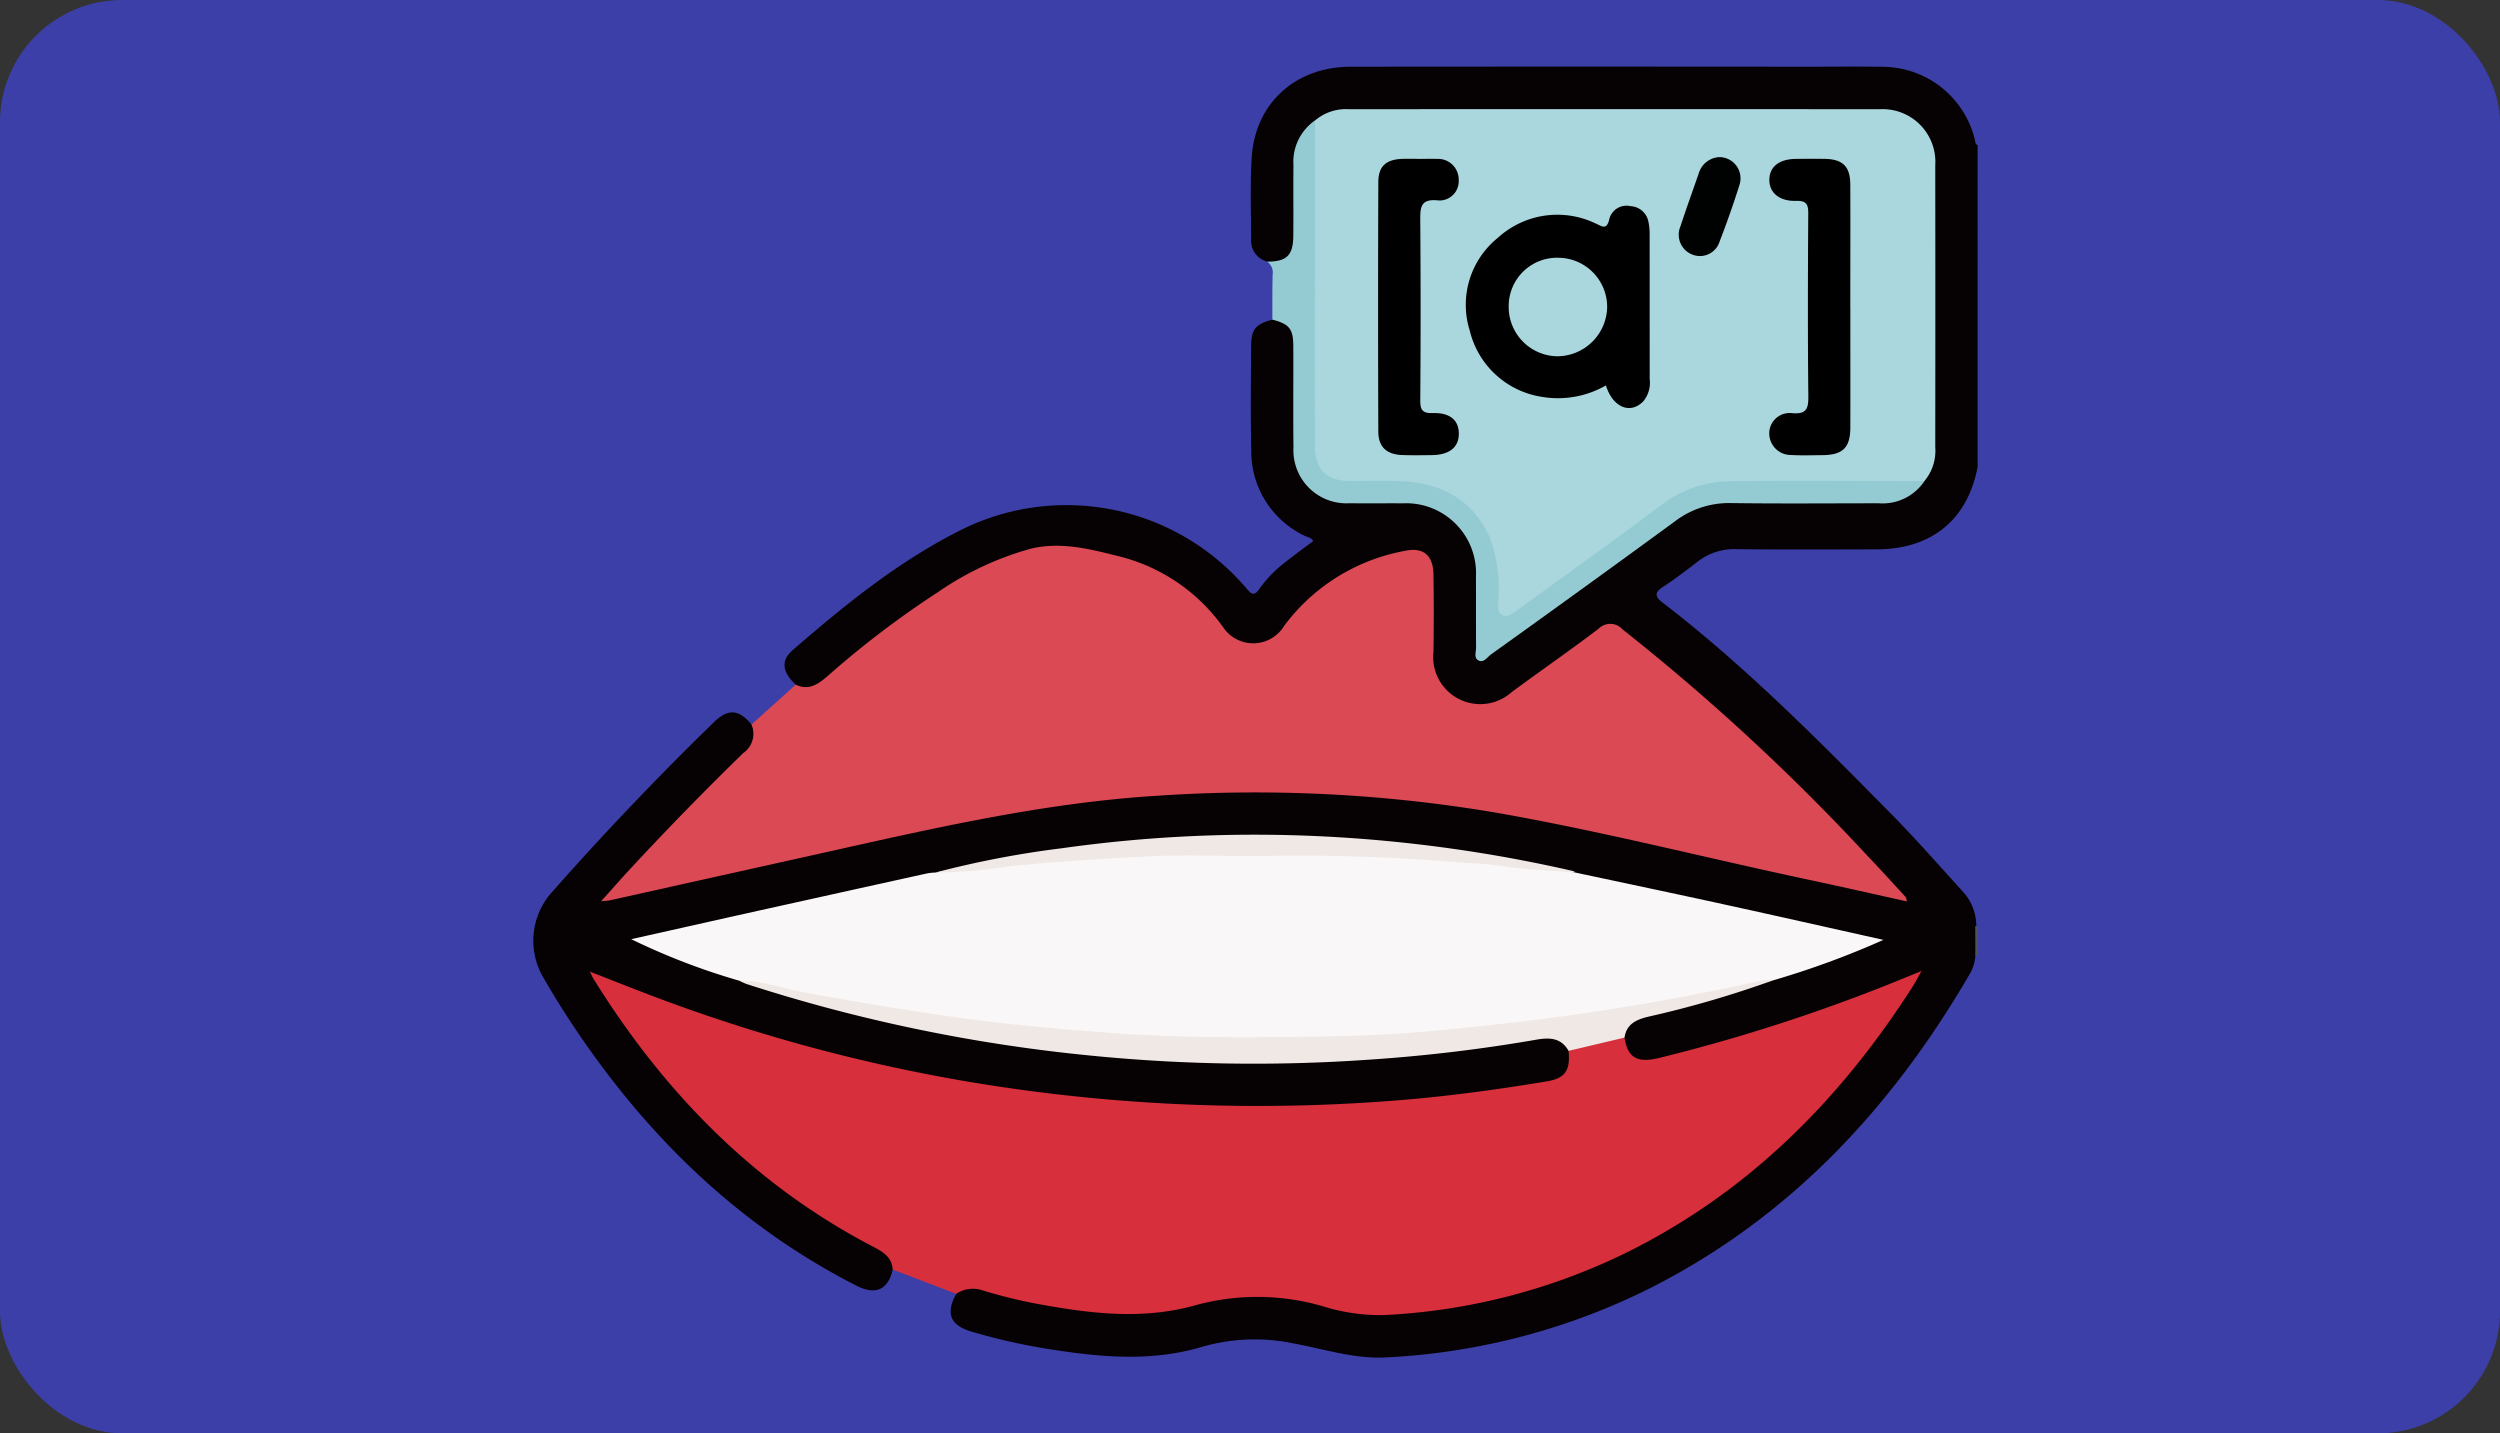 <svg xmlns="http://www.w3.org/2000/svg" xmlns:xlink="http://www.w3.org/1999/xlink" width="225" height="129" viewBox="0 0 225 129">
  <rect x="0" y="0" width="225" height="129" fill="#333333" stroke="none"/>
  <defs>
    <clipPath id="clip-path">
      <rect id="Rectangle_338753" data-name="Rectangle 338753" width="129.987" height="116.188" fill="none"/>
    </clipPath>
  </defs>
  <g id="_17" data-name="17" transform="translate(-8765 3904)">
    <rect id="Rectangle_338609" data-name="Rectangle 338609" width="225" height="129" rx="11" transform="translate(8765 -3904)" fill="#3c3fa7"/>
    <g id="Group_983627" data-name="Group 983627" transform="translate(8813 -3898)">
      <g id="Group_983626" data-name="Group 983626" clip-path="url(#clip-path)">
        <path id="Path_210585" data-name="Path 210585" d="M32.343,108.261c-.425,1.838-1.543,2.33-3.283,1.44-10.654-5.443-18.9-13.51-25.475-23.392-.934-1.4-1.827-2.84-2.666-4.3a6.538,6.538,0,0,1,.8-7.764Q8.7,66.346,16.25,59c1.279-1.243,2.234-1.175,3.382.2.746.527.483,1.181.191,1.8a5.317,5.317,0,0,1-1.22,1.449c-3.953,3.878-7.768,7.889-11.626,12.176,3.023-.66,5.849-1.257,8.668-1.88,8.219-1.818,16.407-3.777,24.667-5.4a137.059,137.059,0,0,1,15.325-2.038c2.953-.24,5.92-.3,8.859-.342,3.228-.047,6.494.119,9.743.346a129.479,129.479,0,0,1,18.69,2.679q14.133,3.092,28.245,6.268a9.655,9.655,0,0,0,1.81.305c-1.415-1.476-2.617-2.8-3.85-4.074a212.113,212.113,0,0,0-18.977-17.758c-.692-.557-1.441-1.044-2.112-1.624a1.6,1.6,0,0,0-2.271,0c-2.218,1.624-4.451,3.228-6.684,4.834-.378.272-.76.536-1.141.8a4.456,4.456,0,0,1-4.912.4,4.562,4.562,0,0,1-2.361-4.218c-.066-2.071-.014-4.146-.018-6.219a10.344,10.344,0,0,0-.031-1.268,1.557,1.557,0,0,0-2.109-1.526A17.263,17.263,0,0,0,68.335,49.9,4.837,4.837,0,0,1,65.717,52,3.867,3.867,0,0,1,61.6,50.413a15.921,15.921,0,0,0-5.463-4.64c-5.983-2.934-11.8-3.079-17.6.569A100.769,100.769,0,0,0,27,54.833a6,6,0,0,1-1.429,1.043c-.684.294-1.382.463-1.95-.252-1.217-1.131-1.369-2.165-.284-3.107,4.822-4.184,9.776-8.2,15.561-11.021A21.26,21.26,0,0,1,64.15,46.922c.508.606.735.75,1.234.023a11.111,11.111,0,0,1,2.3-2.354c.82-.65,1.669-1.264,2.506-1.894-.169-.335-.551-.352-.839-.507a8.411,8.411,0,0,1-4.737-7.671c-.07-3.127-.03-6.256-.012-9.385.009-1.508.421-1.979,1.917-2.365,1.306-.179,2.047.458,2.117,1.941.084,1.731.02,3.465.029,5.2.007,1.31-.039,2.622.016,3.93.141,3.377,1.94,5.1,5.295,5.117,1.48.006,2.958-.011,4.438,0A6.623,6.623,0,0,1,85.154,45.7c.02,1.9,0,3.8.011,5.705,0,.451-.19,1.061.239,1.3.454.258.827-.276,1.188-.534,5.329-3.808,10.618-7.672,15.925-11.511a8.618,8.618,0,0,1,5.427-1.736c4.309.084,8.62.029,12.931.024a4.526,4.526,0,0,0,4.111-2.052,5.768,5.768,0,0,0,.8-3.153c0-8.159.01-16.319-.01-24.477-.007-3.181-1.742-4.952-4.905-5.087-.929-.04-1.86-.014-2.79-.014q-21.751,0-43.5-.008a7.228,7.228,0,0,0-3.9.89c-1.59,1-1.907,2.616-1.981,4.287-.091,2.066.02,4.139-.041,6.206-.053,1.812-.843,2.39-2.616,2a1.924,1.924,0,0,1-1.439-2c-.009-2.453-.1-4.913.048-7.358.3-4.876,3.938-8.172,8.9-8.176q20.493-.02,40.987,0c2.284,0,4.568-.028,6.852.007a8.574,8.574,0,0,1,8.336,6.521c.054.2.022.429.258.536V36.011c-.884,4.743-4.13,7.415-9.057,7.429-4.187.013-8.375.031-12.562-.014a5.374,5.374,0,0,0-3.542,1.094c-1.034.8-2.078,1.6-3.179,2.315-.65.422-.776.811-.081,1.344,7.437,5.708,14.01,12.352,20.575,19.006,2.227,2.256,4.32,4.639,6.449,6.987a4.551,4.551,0,0,1,1.266,3.472,15.977,15.977,0,0,1-.07,2.348,3.765,3.765,0,0,1-.58,1.789c-6.978,11.961-16.1,21.752-28.589,28.1a59.56,59.56,0,0,1-23.8,6.281c-2.881.17-5.587-.737-8.36-1.247a17.166,17.166,0,0,0-8.161.267c-4.775,1.453-9.53.942-14.3.17a54.678,54.678,0,0,1-6.532-1.5c-1.947-.567-2.378-1.644-1.4-3.413.6-1.056,1.55-.876,2.45-.616a58.976,58.976,0,0,0,9.309,1.874,22.148,22.148,0,0,0,9.025-.459,19.308,19.308,0,0,1,10.657-.3c5.737,1.636,11.308.951,16.893-.32a55.6,55.6,0,0,0,24.693-12.867,72.726,72.726,0,0,0,12.774-15.171,2.586,2.586,0,0,1,.528-.624c-3.12,1.289-6.111,2.415-9.129,3.474a138.564,138.564,0,0,1-13.734,4.05,5.357,5.357,0,0,1-1,.148c-1.689.073-2.442-.623-2.566-2.368.2-1.374,1.244-1.826,2.39-2.118,3.276-.834,6.558-1.643,9.767-2.72.441-.147.879-.3,1.316-.459,2.967-.945,5.9-1.965,8.981-3.286-9.107-2-17.988-3.99-26.888-5.913a139.223,139.223,0,0,0-19.4-2.927c-3.079-.258-6.174-.337-9.235-.341a100.9,100.9,0,0,0-10.121.4A142.131,142.131,0,0,0,36.5,72.77C27.614,74.694,18.732,76.657,9.569,78.7c3.2,1.289,6.151,2.373,9.165,3.3a144.794,144.794,0,0,0,27.525,6.165c4.817.606,9.656.878,14.512,1.073A149.51,149.51,0,0,0,89.4,87.364a13.007,13.007,0,0,1,1.761-.192,2.078,2.078,0,0,1,2.172,1.209c.413,1.974-.163,2.926-2.1,3.26a148.389,148.389,0,0,1-15.6,1.867c-3.542.229-7.094.462-10.63.431a156.58,156.58,0,0,1-44.5-6.591c-4.9-1.492-9.712-3.218-14.474-5.194-.162.285.112.436.217.6a67.007,67.007,0,0,0,17.7,19c2.289,1.613,4.738,2.948,7.136,4.375.78.464,1.719.9,1.27,2.132" transform="translate(0 0)" fill="#060102"/>
        <path id="Path_210586" data-name="Path 210586" d="M157.687,93.99a1.466,1.466,0,0,1,.222.041v2.538l-.2.065q-.011-1.322-.021-2.644" transform="translate(-27.921 -16.643)" fill="#515151"/>
        <path id="Path_210587" data-name="Path 210587" d="M99.3,104.9c.285,1.8,1.131,2.305,3.086,1.834a156.5,156.5,0,0,0,22.471-7.355l1.178-.479c-.351.615-.565,1.033-.816,1.426-6.522,10.2-14.812,18.513-25.771,23.933a55.568,55.568,0,0,1-21.8,5.61,17.118,17.118,0,0,1-5.371-.755,21.078,21.078,0,0,0-11.4-.183c-4.994,1.451-9.868.778-14.778-.137a46.036,46.036,0,0,1-4.539-1.138,2.715,2.715,0,0,0-2.409.3l-5.715-2.183c-.071-1.083-.816-1.564-1.683-2.015-10.766-5.59-18.9-13.934-25.246-24.153-.089-.142-.153-.3-.33-.649,1.9.741,3.631,1.427,5.371,2.093A151.667,151.667,0,0,0,47.6,109.926a156.635,156.635,0,0,0,30.75.658c4.675-.351,9.321-.98,13.947-1.747,1.65-.273,2.144-.968,1.968-2.747.026-.081.045-.194.108-.219A9.9,9.9,0,0,1,99.3,104.9" transform="translate(-1.094 -17.512)" fill="#d72f3c"/>
        <path id="Path_210588" data-name="Path 210588" d="M24.931,64.9c1.164.551,2.01-.035,2.847-.76a85.14,85.14,0,0,1,9.984-7.592A27.618,27.618,0,0,1,46.1,52.657c2.66-.636,5.227.012,7.768.652a16.351,16.351,0,0,1,9.534,6.43A3.255,3.255,0,0,0,68.89,59.6a17.433,17.433,0,0,1,10.818-6.735c1.647-.371,2.578.338,2.612,2.062.045,2.325.039,4.652.007,6.978a4.241,4.241,0,0,0,7.065,3.641c2.585-1.907,5.23-3.734,7.787-5.676a1.477,1.477,0,0,1,2.16.05,195.192,195.192,0,0,1,22.052,20.387c1.168,1.222,2.3,2.476,3.447,3.72.048.052.04.155.092.378-2.926-.648-5.784-1.3-8.652-1.911-9.492-2.014-18.9-4.438-28.462-6.1A130.076,130.076,0,0,0,57.5,74.893c-10.423.64-20.53,3.009-30.666,5.266q-9.326,2.075-18.652,4.153c-.161.035-.331.034-.768.076.99-1.1,1.826-2.053,2.687-2.982q4.917-5.3,10.1-10.349a2.107,2.107,0,0,0,.743-2.574L24.931,64.9" transform="translate(-1.313 -9.278)" fill="#db4955"/>
        <path id="Path_210589" data-name="Path 210589" d="M80.251,18.592c1.768-.006,2.342-.557,2.357-2.335.018-2.112-.008-4.224.012-6.336A4.536,4.536,0,0,1,84.55,5.89c.518.572.355,1.28.356,1.939q.019,12.945.008,25.891c0,.508-.016,1.015.018,1.522a2.54,2.54,0,0,0,2.824,2.712,47.956,47.956,0,0,1,5.7.161c4.862.735,7.709,3.9,7.942,8.858.028.592,0,1.185.023,1.777.018.371-.066.839.321,1.033s.722-.123,1.024-.345c2.079-1.53,4.222-2.969,6.285-4.52,2.232-1.679,4.539-3.253,6.769-4.934a10.553,10.553,0,0,1,6.433-2.012c5.2-.051,10.407-.021,15.61-.01.538,0,1.115-.084,1.549.377a4.533,4.533,0,0,1-4.118,2c-4.436,0-8.873.044-13.308-.019a8.029,8.029,0,0,0-5.051,1.658q-8.228,6.02-16.52,11.951c-.348.251-.67.821-1.17.538-.4-.228-.185-.773-.188-1.174-.017-2.112,0-4.225-.012-6.337a6.293,6.293,0,0,0-6.592-6.614c-1.606-.008-3.211.012-4.817-.006a4.77,4.77,0,0,1-5.013-5.023c-.04-3.042,0-6.084-.016-9.126-.009-1.56-.361-1.978-1.883-2.378,0-1.346-.008-2.693.022-4.039a1.2,1.2,0,0,0-.494-1.183" transform="translate(-14.21 -1.043)" fill="#94cbd3"/>
        <path id="Path_210590" data-name="Path 210590" d="M140.337,38.118c-5.835,0-11.671-.063-17.5.013a10.322,10.322,0,0,0-6.208,2.154c-4.335,3.263-8.757,6.412-13.153,9.6-.328.237-.706.541-1.157.277s-.344-.735-.342-1.146a13.567,13.567,0,0,0-.769-5.838c-1.6-3.513-4.5-4.944-8.193-5.063-1.478-.047-2.959,0-4.439-.008-2.04,0-3.094-1.052-3.1-3.132q-.016-8.753,0-17.505,0-5.9.006-11.8A4.283,4.283,0,0,1,88.519,4.65q23.905-.011,47.811,0a4.748,4.748,0,0,1,4.977,5.056q.015,12.682,0,25.364a4.245,4.245,0,0,1-.975,3.045" transform="translate(-15.133 -0.822)" fill="#a9d7dd"/>
        <path id="Path_210591" data-name="Path 210591" d="M20.364,97.439a60.366,60.366,0,0,1-9.66-3.72q4.567-1.023,9.134-2.047,8.753-1.945,17.51-3.876a6.328,6.328,0,0,1,.752-.077,115.723,115.723,0,0,1,13.81-1.55c2.063-.113,4.123-.334,6.193-.332,5.1.006,10.208-.075,15.313,0A160.61,160.61,0,0,1,93.954,87.4c.574.082,1.145.237,1.724.323,4.485.959,8.973,1.9,13.454,2.882,4.645,1.015,9.283,2.065,14.272,3.177a77.937,77.937,0,0,1-9.972,3.656c-2.918.656-5.8,1.442-8.746,2-6.108,1.159-12.262,1.979-18.439,2.595a196.5,196.5,0,0,1-26.951.775,199.26,199.26,0,0,1-33.413-4.013c-1.856-.39-3.651-1.019-5.519-1.355" transform="translate(-1.895 -15.193)" fill="#f9f7f7"/>
        <path id="Path_210592" data-name="Path 210592" d="M22.442,99.936c2.13-.007,4.121.755,6.183,1.127,4.418.8,8.843,1.54,13.291,2.166,4.785.673,9.595,1.109,14.4,1.452,6.787.483,13.6.388,20.4.26,3.736-.071,7.476-.371,11.2-.754s7.418-.826,11.115-1.373q7.794-1.152,15.473-2.874a4.7,4.7,0,0,1,1.01-.007,94.236,94.236,0,0,1-11.24,3.271c-1.053.262-1.917.661-2.093,1.87l-5.036,1.194c-.682-1.209-1.764-1.21-2.94-1a143.988,143.988,0,0,1-15.218,1.806,148.193,148.193,0,0,1-24.821-.378,146.9,146.9,0,0,1-30.923-6.419c-.273-.089-.532-.226-.8-.342" transform="translate(-3.974 -17.69)" fill="#efe8e5"/>
        <path id="Path_210593" data-name="Path 210593" d="M101.573,87.4c-2.173-.179-4.361-.25-6.511-.574-1.334-.2-2.681-.244-4.005-.347-5.583-.436-11.178-.683-16.785-.579-3.779.069-7.569-.147-11.338.058-4.1.224-8.2.46-12.3.881a42.893,42.893,0,0,1-6.641.557A86.719,86.719,0,0,1,55.407,85.21a123.968,123.968,0,0,1,23.524-1.057,129.388,129.388,0,0,1,22.434,3.113c.076.017.138.091.207.137" transform="translate(-7.79 -14.874)" fill="#efe8e5"/>
        <path id="Path_210594" data-name="Path 210594" d="M114.593,31.386a8.655,8.655,0,0,1-5.719,1.035,7.911,7.911,0,0,1-6.533-5.958,7.743,7.743,0,0,1,2.525-8.361,7.941,7.941,0,0,1,8.753-1.314c.571.233,1.048.727,1.29-.421a1.6,1.6,0,0,1,1.909-1.113,1.718,1.718,0,0,1,1.6,1.4,5.019,5.019,0,0,1,.109,1.127c.007,4.352,0,8.7.007,13.054a2.6,2.6,0,0,1-.593,2c-1.174,1.178-2.736.522-3.347-1.451" transform="translate(-18.061 -2.698)"/>
        <path id="Path_210595" data-name="Path 210595" d="M96.037,10.087c.549,0,1.1-.022,1.647,0a1.853,1.853,0,0,1,1.956,1.871,1.734,1.734,0,0,1-1.806,1.87c-1.7-.2-1.659.7-1.65,1.907q.059,8.047,0,16.093c-.007.876.225,1.162,1.123,1.134,1.542-.048,2.338.64,2.346,1.834.009,1.243-.84,1.93-2.428,1.949-.886.01-1.775.026-2.661-.006-1.4-.049-2.151-.723-2.156-2.108q-.041-11.213,0-22.428c0-1.485.712-2.086,2.238-2.122.465-.011.929,0,1.394,0Z" transform="translate(-16.359 -1.785)"/>
        <path id="Path_210596" data-name="Path 210596" d="M142.464,23.439c0,3.595.007,7.188,0,10.783,0,1.854-.669,2.51-2.526,2.526-.93.007-1.862.04-2.79-.013a1.95,1.95,0,0,1-1.982-2.028,1.837,1.837,0,0,1,2.084-1.735c1.2.09,1.446-.34,1.434-1.469-.058-5.5-.044-10.994-.007-16.491.006-.853-.171-1.174-1.1-1.149-1.541.044-2.453-.78-2.4-1.971.048-1.143.92-1.8,2.431-1.81.846-.007,1.692-.012,2.537,0,1.636.026,2.307.676,2.315,2.317.016,3.679,0,7.358,0,11.036" transform="translate(-23.933 -1.784)"/>
        <path id="Path_210597" data-name="Path 210597" d="M128.945,9.892a1.911,1.911,0,0,1,1.8,2.482c-.542,1.729-1.147,3.441-1.8,5.132a1.852,1.852,0,0,1-2.472,1.15,1.915,1.915,0,0,1-1.053-2.518c.526-1.6,1.1-3.189,1.653-4.781a2.034,2.034,0,0,1,1.871-1.465" transform="translate(-22.186 -1.752)" fill="#000101"/>
        <path id="Path_210598" data-name="Path 210598" d="M111.133,20.9a4.426,4.426,0,0,1,4.4,4.458,4.514,4.514,0,0,1-4.495,4.408,4.439,4.439,0,0,1-4.366-4.5,4.35,4.35,0,0,1,4.458-4.367" transform="translate(-18.889 -3.701)" fill="#a9d7dd"/>
      </g>
    </g>
  </g>
</svg>
